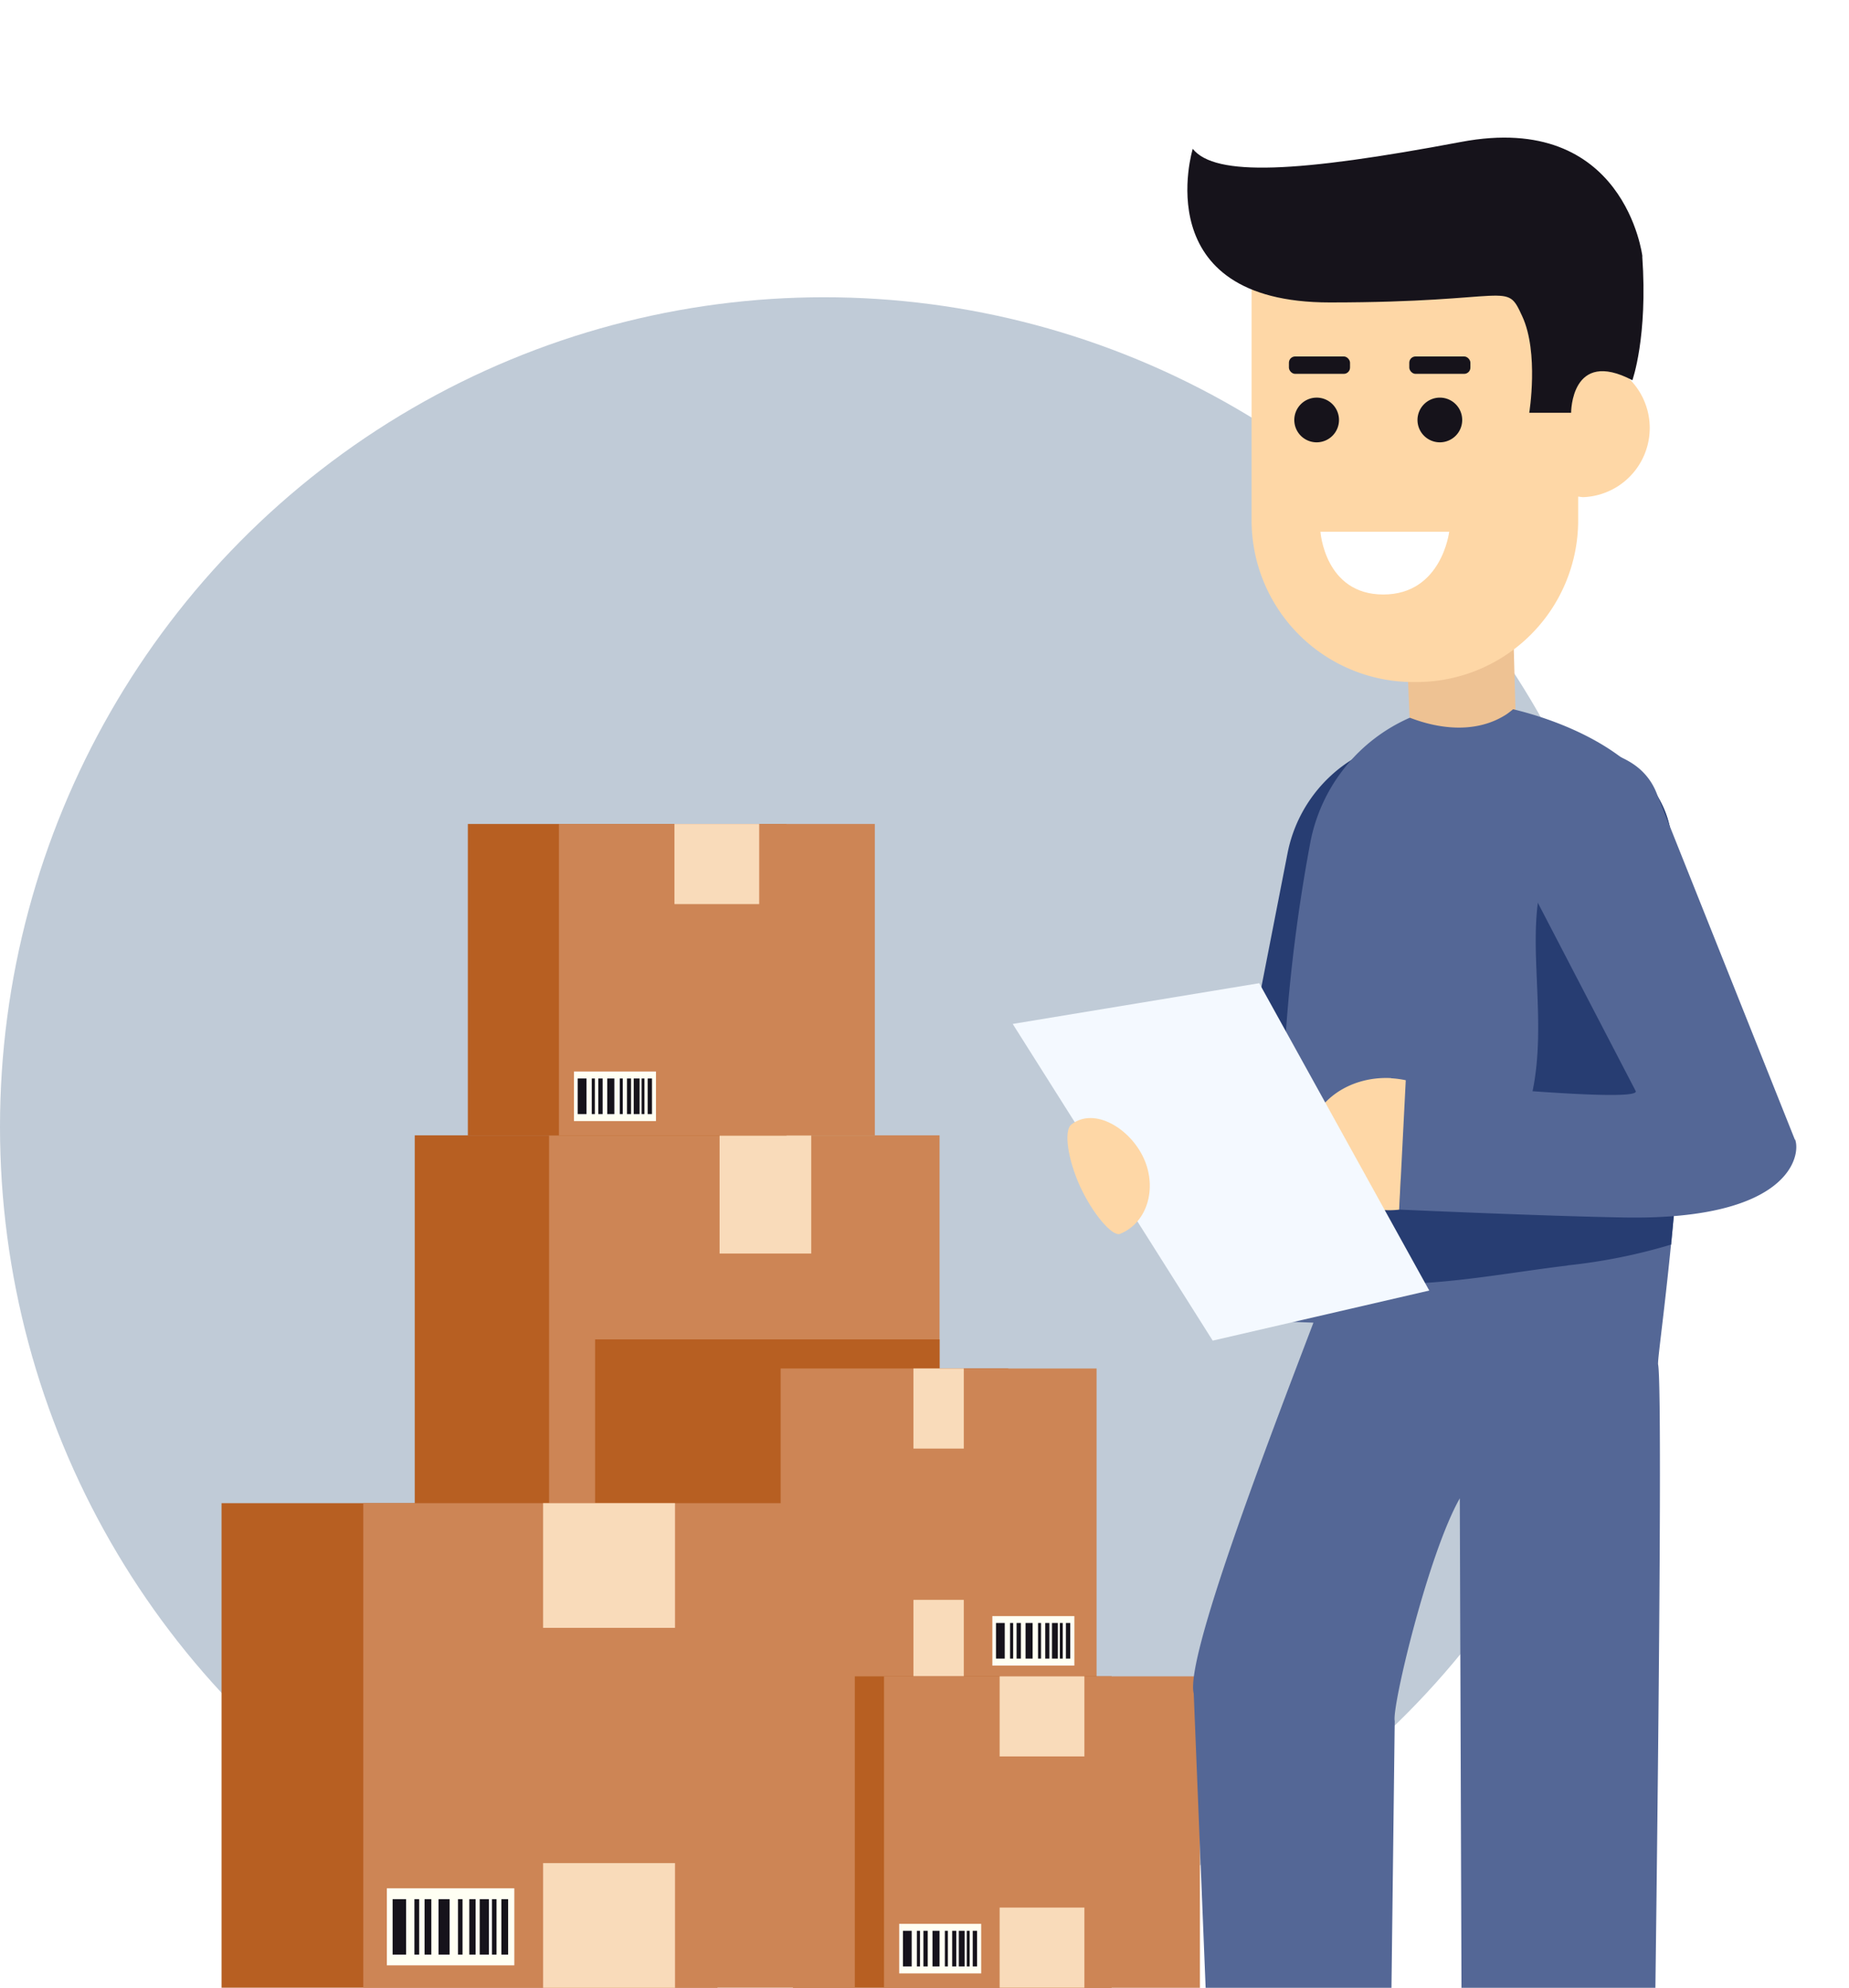 <svg xmlns="http://www.w3.org/2000/svg" xmlns:xlink="http://www.w3.org/1999/xlink" width="168.265" height="180.9" viewBox="0 0 168.265 180.9">
  <defs>
    <filter id="Elipse_8148" x="0.5" y="9.551" width="155" height="156" filterUnits="userSpaceOnUse">
      <feOffset dy="3" input="SourceAlpha"/>
      <feGaussianBlur stdDeviation="9.5" result="blur"/>
      <feFlood flood-opacity="0.161"/>
      <feComposite operator="in" in2="blur"/>
      <feComposite in="SourceGraphic"/>
    </filter>
    <clipPath id="clip-path">
      <rect id="Rectángulo_359026" data-name="Rectángulo 359026" width="76.334" height="180.9" transform="translate(0 0)" fill="#fff" stroke="#707070" stroke-width="1"/>
    </clipPath>
  </defs>
  <g id="Grupo_1055110" data-name="Grupo 1055110" transform="translate(-1184.297 -1588.949)">
    <ellipse id="Elipse_8147" data-name="Elipse 8147" cx="75" cy="75.5" rx="75" ry="75.5" transform="translate(1184.297 1616)" fill="#c0cbd7"/>
    <g transform="matrix(1, 0, 0, 1, 1184.3, 1588.95)" filter="url(#Elipse_8148)">
      <ellipse id="Elipse_8148-2" data-name="Elipse 8148" cx="49" cy="49.5" rx="49" ry="49.5" transform="translate(29 35.05)" fill="#c0cbd7"/>
    </g>
    <g id="Grupo_1055109" data-name="Grupo 1055109" transform="translate(1204.458 1588.949)">
      <g id="Grupo_1047691" data-name="Grupo 1047691" transform="translate(0 74.987)">
        <g id="Grupo_1047687" data-name="Grupo 1047687" transform="translate(0 0)">
          <g id="Grupo_1047674" data-name="Grupo 1047674" transform="translate(17.582 28.336)">
            <rect id="Rectángulo_358372" data-name="Rectángulo 358372" width="35.909" height="52.171" fill="#b75f22"/>
            <rect id="Rectángulo_358373" data-name="Rectángulo 358373" width="35.536" height="52.171" transform="translate(12.225)" fill="#cd8555"/>
            <rect id="Rectángulo_358374" data-name="Rectángulo 358374" width="8.338" height="10.754" transform="translate(27.742)" fill="#f9dbba"/>
            <rect id="Rectángulo_358375" data-name="Rectángulo 358375" width="8.338" height="10.754" transform="translate(27.742 41.417)" fill="#f9dbba"/>
            <g id="Grupo_1047673" data-name="Grupo 1047673" transform="translate(14.259 43.602)">
              <rect id="Rectángulo_358376" data-name="Rectángulo 358376" width="10.996" height="6.646" fill="#fffff3"/>
              <g id="Grupo_1047672" data-name="Grupo 1047672" transform="translate(0.503 0.936)">
                <rect id="Rectángulo_358377" data-name="Rectángulo 358377" width="1.168" height="4.783" transform="translate(0)" fill="#16131b"/>
                <rect id="Rectángulo_358378" data-name="Rectángulo 358378" width="0.413" height="4.783" transform="translate(1.873)" fill="#16131b"/>
                <rect id="Rectángulo_358379" data-name="Rectángulo 358379" width="0.957" height="4.783" transform="translate(3.967)" fill="#16131b"/>
                <rect id="Rectángulo_358380" data-name="Rectángulo 358380" width="0.584" height="4.783" transform="translate(2.759)" fill="#16131b"/>
                <rect id="Rectángulo_358381" data-name="Rectángulo 358381" width="0.393" height="4.783" transform="translate(5.639)" fill="#16131b"/>
                <rect id="Rectángulo_358382" data-name="Rectángulo 358382" width="0.796" height="4.783" transform="translate(7.502)" fill="#16131b"/>
                <rect id="Rectángulo_358383" data-name="Rectángulo 358383" width="0.393" height="4.783" transform="translate(8.569)" fill="#16131b"/>
                <rect id="Rectángulo_358384" data-name="Rectángulo 358384" width="0.544" height="4.783" transform="translate(6.606)" fill="#16131b"/>
                <rect id="Rectángulo_358385" data-name="Rectángulo 358385" width="0.584" height="4.783" transform="translate(9.385)" fill="#16131b"/>
              </g>
            </g>
          </g>
          <rect id="Rectángulo_358386" data-name="Rectángulo 358386" width="31.347" height="33.613" transform="translate(33.996 46.905)" fill="#b75f22"/>
          <g id="Grupo_1047677" data-name="Grupo 1047677" transform="translate(42.595 49.553)">
            <rect id="Rectángulo_358387" data-name="Rectángulo 358387" width="29.001" height="28.346" transform="translate(0)" fill="#b75f22"/>
            <rect id="Rectángulo_358388" data-name="Rectángulo 358388" width="28.749" height="28.346" transform="translate(8.287)" fill="#cd8555"/>
            <rect id="Rectángulo_358389" data-name="Rectángulo 358389" width="4.582" height="7.29" transform="translate(20.371)" fill="#f9dbba"/>
            <rect id="Rectángulo_358390" data-name="Rectángulo 358390" width="4.582" height="7.29" transform="translate(20.371 21.056)" fill="#f9dbba"/>
            <g id="Grupo_1047676" data-name="Grupo 1047676" transform="translate(27.551 22.536)">
              <rect id="Rectángulo_358391" data-name="Rectángulo 358391" width="7.462" height="4.501" transform="translate(0)" fill="#fffff3"/>
              <g id="Grupo_1047675" data-name="Grupo 1047675" transform="translate(0.332 0.624)">
                <rect id="Rectángulo_358392" data-name="Rectángulo 358392" width="0.796" height="3.242" transform="translate(0)" fill="#16131b"/>
                <rect id="Rectángulo_358393" data-name="Rectángulo 358393" width="0.282" height="3.242" transform="translate(1.279)" fill="#16131b"/>
                <rect id="Rectángulo_358394" data-name="Rectángulo 358394" width="0.644" height="3.242" transform="translate(2.689)" fill="#16131b"/>
                <rect id="Rectángulo_358395" data-name="Rectángulo 358395" width="0.393" height="3.242" transform="translate(1.873)" fill="#16131b"/>
                <rect id="Rectángulo_358396" data-name="Rectángulo 358396" width="0.272" height="3.242" transform="translate(3.827)" fill="#16131b"/>
                <rect id="Rectángulo_358397" data-name="Rectángulo 358397" width="0.534" height="3.242" transform="translate(5.095)" fill="#16131b"/>
                <rect id="Rectángulo_358398" data-name="Rectángulo 358398" width="0.262" height="3.242" transform="translate(5.81)" fill="#16131b"/>
                <rect id="Rectángulo_358399" data-name="Rectángulo 358399" width="0.373" height="3.242" transform="translate(4.481)" fill="#16131b"/>
                <rect id="Rectángulo_358400" data-name="Rectángulo 358400" width="0.393" height="3.242" transform="translate(6.364)" fill="#16131b"/>
              </g>
            </g>
          </g>
          <g id="Grupo_1047680" data-name="Grupo 1047680" transform="translate(52 77.567)">
            <rect id="Rectángulo_358401" data-name="Rectángulo 358401" width="29.001" height="28.346" transform="translate(0)" fill="#b75f22"/>
            <rect id="Rectángulo_358402" data-name="Rectángulo 358402" width="28.749" height="28.346" transform="translate(8.287)" fill="#cd8555"/>
            <rect id="Rectángulo_358403" data-name="Rectángulo 358403" width="7.713" height="7.29" transform="translate(18.81)" fill="#f9dbba"/>
            <rect id="Rectángulo_358404" data-name="Rectángulo 358404" width="7.713" height="7.29" transform="translate(18.81 21.046)" fill="#f9dbba"/>
            <g id="Grupo_1047679" data-name="Grupo 1047679" transform="translate(9.667 22.526)">
              <rect id="Rectángulo_358405" data-name="Rectángulo 358405" width="7.462" height="4.511" fill="#fffff3"/>
              <g id="Grupo_1047678" data-name="Grupo 1047678" transform="translate(0.342 0.634)">
                <rect id="Rectángulo_358406" data-name="Rectángulo 358406" width="0.796" height="3.242" transform="translate(0)" fill="#16131b"/>
                <rect id="Rectángulo_358407" data-name="Rectángulo 358407" width="0.282" height="3.242" transform="translate(1.269)" fill="#16131b"/>
                <rect id="Rectángulo_358408" data-name="Rectángulo 358408" width="0.644" height="3.242" transform="translate(2.689)" fill="#16131b"/>
                <rect id="Rectángulo_358409" data-name="Rectángulo 358409" width="0.393" height="3.242" transform="translate(1.863)" fill="#16131b"/>
                <rect id="Rectángulo_358410" data-name="Rectángulo 358410" width="0.272" height="3.242" transform="translate(3.816)" fill="#16131b"/>
                <rect id="Rectángulo_358411" data-name="Rectángulo 358411" width="0.534" height="3.242" transform="translate(5.085)" fill="#16131b"/>
                <rect id="Rectángulo_358412" data-name="Rectángulo 358412" width="0.262" height="3.242" transform="translate(5.81)" fill="#16131b"/>
                <rect id="Rectángulo_358413" data-name="Rectángulo 358413" width="0.373" height="3.242" transform="translate(4.481)" fill="#16131b"/>
                <rect id="Rectángulo_358414" data-name="Rectángulo 358414" width="0.393" height="3.242" transform="translate(6.354)" fill="#16131b"/>
              </g>
            </g>
          </g>
          <g id="Grupo_1047683" data-name="Grupo 1047683" transform="translate(22.415)">
            <rect id="Rectángulo_358415" data-name="Rectángulo 358415" width="29.001" height="28.346" transform="translate(0)" fill="#b75f22"/>
            <rect id="Rectángulo_358416" data-name="Rectángulo 358416" width="28.749" height="28.346" transform="translate(8.287)" fill="#cd8555"/>
            <rect id="Rectángulo_358417" data-name="Rectángulo 358417" width="7.713" height="7.29" transform="translate(18.8)" fill="#f9dbba"/>
            <g id="Grupo_1047682" data-name="Grupo 1047682" transform="translate(9.657 22.526)">
              <rect id="Rectángulo_358418" data-name="Rectángulo 358418" width="7.462" height="4.511" fill="#fffff3"/>
              <g id="Grupo_1047681" data-name="Grupo 1047681" transform="translate(0.342 0.634)">
                <rect id="Rectángulo_358419" data-name="Rectángulo 358419" width="0.796" height="3.242" transform="translate(0)" fill="#16131b"/>
                <rect id="Rectángulo_358420" data-name="Rectángulo 358420" width="0.282" height="3.242" transform="translate(1.279)" fill="#16131b"/>
                <rect id="Rectángulo_358421" data-name="Rectángulo 358421" width="0.644" height="3.242" transform="translate(2.689)" fill="#16131b"/>
                <rect id="Rectángulo_358422" data-name="Rectángulo 358422" width="0.393" height="3.242" transform="translate(1.873)" fill="#16131b"/>
                <rect id="Rectángulo_358423" data-name="Rectángulo 358423" width="0.272" height="3.242" transform="translate(3.827)" fill="#16131b"/>
                <rect id="Rectángulo_358424" data-name="Rectángulo 358424" width="0.534" height="3.242" transform="translate(5.095)" fill="#16131b"/>
                <rect id="Rectángulo_358425" data-name="Rectángulo 358425" width="0.262" height="3.242" transform="translate(5.81)" fill="#16131b"/>
                <rect id="Rectángulo_358426" data-name="Rectángulo 358426" width="0.373" height="3.242" transform="translate(4.481)" fill="#16131b"/>
                <rect id="Rectángulo_358427" data-name="Rectángulo 358427" width="0.393" height="3.242" transform="translate(6.364)" fill="#16131b"/>
              </g>
            </g>
          </g>
          <g id="Grupo_1047686" data-name="Grupo 1047686" transform="translate(0 61.808)">
            <rect id="Rectángulo_358428" data-name="Rectángulo 358428" width="45.133" height="44.095" transform="translate(0)" fill="#b75f22"/>
            <rect id="Rectángulo_358429" data-name="Rectángulo 358429" width="44.73" height="44.095" transform="translate(12.899)" fill="#cd8555"/>
            <rect id="Rectángulo_358430" data-name="Rectángulo 358430" width="12.003" height="11.349" transform="translate(29.263)" fill="#f9dbba"/>
            <rect id="Rectángulo_358431" data-name="Rectángulo 358431" width="12.003" height="11.349" transform="translate(29.263 32.757)" fill="#f9dbba"/>
            <g id="Grupo_1047685" data-name="Grupo 1047685" transform="translate(15.044 35.053)">
              <rect id="Rectángulo_358432" data-name="Rectángulo 358432" width="11.6" height="7.009" transform="translate(0)" fill="#fffff3"/>
              <g id="Grupo_1047684" data-name="Grupo 1047684" transform="translate(0.524 0.987)">
                <rect id="Rectángulo_358433" data-name="Rectángulo 358433" width="1.229" height="5.045" transform="translate(0)" fill="#16131b"/>
                <rect id="Rectángulo_358434" data-name="Rectángulo 358434" width="0.433" height="5.045" transform="translate(1.984)" fill="#16131b"/>
                <rect id="Rectángulo_358435" data-name="Rectángulo 358435" width="1.007" height="5.045" transform="translate(4.179)" fill="#16131b"/>
                <rect id="Rectángulo_358436" data-name="Rectángulo 358436" width="0.614" height="5.045" transform="translate(2.91)" fill="#16131b"/>
                <rect id="Rectángulo_358437" data-name="Rectángulo 358437" width="0.413" height="5.045" transform="translate(5.951)" fill="#16131b"/>
                <rect id="Rectángulo_358438" data-name="Rectángulo 358438" width="0.836" height="5.045" transform="translate(7.925)" fill="#16131b"/>
                <rect id="Rectángulo_358439" data-name="Rectángulo 358439" width="0.413" height="5.045" transform="translate(9.043)" fill="#16131b"/>
                <rect id="Rectángulo_358440" data-name="Rectángulo 358440" width="0.574" height="5.045" transform="translate(6.978)" fill="#16131b"/>
                <rect id="Rectángulo_358441" data-name="Rectángulo 358441" width="0.614" height="5.045" transform="translate(9.899)" fill="#16131b"/>
              </g>
            </g>
          </g>
        </g>
      </g>
      <g id="Enmascarar_grupo_679" data-name="Enmascarar grupo 679" transform="translate(71.77 0)" clip-path="url(#clip-path)">
        <g id="Grupo_1047879" data-name="Grupo 1047879" transform="translate(0.226 12.522)">
          <path id="Trazado_780285" data-name="Trazado 780285" d="M102.7,99.97l.5,18.214-9.512.18L92.9,100.112Z" transform="translate(-57.193 -56.921)" fill="#eec293"/>
          <g id="Grupo_1047688" data-name="Grupo 1047688" transform="translate(15.895)">
            <path id="Trazado_780286" data-name="Trazado 780286" d="M113.2,74.92V84.3c.154,0,.309-.051.476-.051a6.3,6.3,0,0,1,0,12.589c-.167,0-.322-.039-.476-.051v2.163a14.717,14.717,0,0,1-14.713,14.713h-.3A14.717,14.717,0,0,1,83.48,98.952V74.92h29.734Z" transform="translate(-77.634 -64.116)" fill="#fed7a6"/>
            <path id="Trazado_780287" data-name="Trazado 780287" d="M96.86,86.944a2.034,2.034,0,1,0,2.034-2.034A2.038,2.038,0,0,0,96.86,86.944Z" transform="translate(-75.915 -61.246)" fill="#16131b"/>
            <path id="Trazado_780288" data-name="Trazado 780288" d="M105.57,86.944A2.034,2.034,0,1,0,107.6,84.91,2.038,2.038,0,0,0,105.57,86.944Z" transform="translate(-95.837 -61.246)" fill="#16131b"/>
            <path id="Trazado_780289" data-name="Trazado 780289" d="M109.5,94.39H97.77s.386,5.715,5.715,5.715,6-5.715,6-5.715Z" transform="translate(-85.656 -58.524)" fill="#fff"/>
            <rect id="Rectángulo_358442" data-name="Rectángulo 358442" width="5.561" height="1.583" rx="0.57" transform="translate(9.244 19.918)" fill="#16131b"/>
            <rect id="Rectángulo_358443" data-name="Rectángulo 358443" width="5.561" height="1.583" rx="0.57" transform="translate(20.198 19.918)" fill="#16131b"/>
            <path id="Trazado_780290" data-name="Trazado 780290" d="M125.454,77.331s-1.583-13.22-16.489-10.413-22.4,3.179-24.431.631c0,0-4.286,13.979,12.473,13.979s16-2.034,17.519,1.274.631,8.766.631,8.766h3.81s-.026-5.908,5.574-2.961c0,0,1.416-3.913.9-11.276Z" transform="translate(-84.042 -66.526)" fill="#16131b"/>
          </g>
          <path id="Trazado_780291" data-name="Trazado 780291" d="M97.785,150.883c-.245-.386-.5-.759-.759-1.12,1.776-1.854,3.733-3.887,5.046-5.342a10.008,10.008,0,0,0,2.163-3.759l4.171-21.342a12.992,12.992,0,0,1,5.818-8.56,5.114,5.114,0,0,1,.476-.27c6.977-3.411,9.255,5.5,9.4,8.624a5.66,5.66,0,0,1-.553,2.716L111.6,148.412a3.741,3.741,0,0,1-3.411,2.124l-7.916,5.883a22.125,22.125,0,0,0-2.5-5.522Z" transform="translate(-83.407 -54.119)" fill="#273d72"/>
          <path id="Trazado_780292" data-name="Trazado 780292" d="M131.831,208.128v15.6h-28.19v-.064a8.474,8.474,0,0,1,5.612-8.161c4-1.39,9.255-4.068,12.795-9.113Z" transform="translate(-99.651 -26.357)" fill="#16131b"/>
          <path id="Trazado_780293" data-name="Trazado 780293" d="M110.14,206.39l9.783,1.738-.064,5.445-16.219-1.081a22.629,22.629,0,0,0,6.5-6.088Z" transform="translate(-87.743 -26.357)" fill="#33415f" opacity="0.55"/>
          <path id="Trazado_780294" data-name="Trazado 780294" d="M113.271,208.128v15.6H85.081v-.064a8.474,8.474,0,0,1,5.612-8.161c4-1.39,9.255-4.068,12.795-9.113Z" transform="translate(-57.2 -26.357)" fill="#16131b"/>
          <path id="Trazado_780295" data-name="Trazado 780295" d="M91.59,206.39l9.783,1.738-.064,5.445L85.09,212.491a22.629,22.629,0,0,0,6.5-6.088Z" transform="translate(-45.315 -26.357)" fill="#33415f" opacity="0.55"/>
          <path id="Trazado_780296" data-name="Trazado 780296" d="M92.15,162.766l-2.072-.077a151.575,151.575,0,0,1,1.815-43.739,15.582,15.582,0,0,1,9.036-11.237c2.832,1.094,6.114,1.4,8.753-.283.232-.154.438-.322.644-.489,5.857,1.416,13.258,4.943,14.314,11.031,3.334,19.179-1.3,47.7-1.12,48.6.554,2.742-.451,71.981-.451,71.981h-17.39l-.206-59.8c-2.9,5.123-6.2,19.038-5.921,20.261l-.463,37.934L82.972,238.84,81.26,196.517c-.811-3.179,6.809-23.028,10.89-33.738Z" transform="translate(-64.784 -54.919)" fill="#546796"/>
          <path id="Trazado_780297" data-name="Trazado 780297" d="M102.412,156.081c-5.432.656-10.825,1.725-16.322,1.686-1.146,0-2.266,0-3.385.026-2.574-2.3-1.287-5.29-.36-6.732,2.42-3.772,14.648-4.068,16.18-8.341,1.686-4.673,1.171-9.68,1.017-14.545-.219-6.732.708-11.662,7.118-14.739.991-.476,2.021-.914,3.038-1.326a9.388,9.388,0,0,1,2.085,4.351c2.072,11.932,1.068,27.456.051,37.715a51.117,51.117,0,0,1-9.422,1.892Z" transform="translate(-51.915 -53.434)" fill="#273d72"/>
          <g id="Grupo_1047689" data-name="Grupo 1047689" transform="translate(26.922 55.593)">
            <path id="Trazado_780298" data-name="Trazado 780298" d="M109.246,145.313l-12.6-31.575a5.617,5.617,0,0,0-1.622-2.24c-2.407-2.021-9.307-3.849-11.508,3.6a8.6,8.6,0,0,0,.193,4.531L94.765,140.9c.412,1.171-20.917-1-20.917-1l-.6,11.778s13.232.6,20.544.721c15.15.245,16.013-5.754,15.472-7.105Z" transform="translate(-64.986 -109.715)" fill="#546796"/>
            <path id="Trazado_780299" data-name="Trazado 780299" d="M108.361,133.035a9.06,9.06,0,0,1,1.339.18l-.6,11.778a7.833,7.833,0,0,1-1.352.039c-3.977-.206-7.054-3.064-6.887-6.372s3.527-5.844,7.5-5.638Z" transform="translate(-100.85 -103.024)" fill="#fed7a6"/>
          </g>
          <path id="Trazado_780300" data-name="Trazado 780300" d="M121.626,126.31,137.1,154.281l-19.707,4.557-18.2-28.821Z" transform="translate(-99.19 -49.356)" fill="#f4f9ff"/>
          <path id="Trazado_780301" data-name="Trazado 780301" d="M119.306,136.431c-.721.566-.309,3.231.8,5.651s2.922,4.582,3.63,4.3c2.446-.978,3.4-4.093,2.175-6.835S121.4,134.8,119.306,136.431Z" transform="translate(-113.965 -46.618)" fill="#fed7a6"/>
        </g>
      </g>
    </g>
  </g>
</svg>

